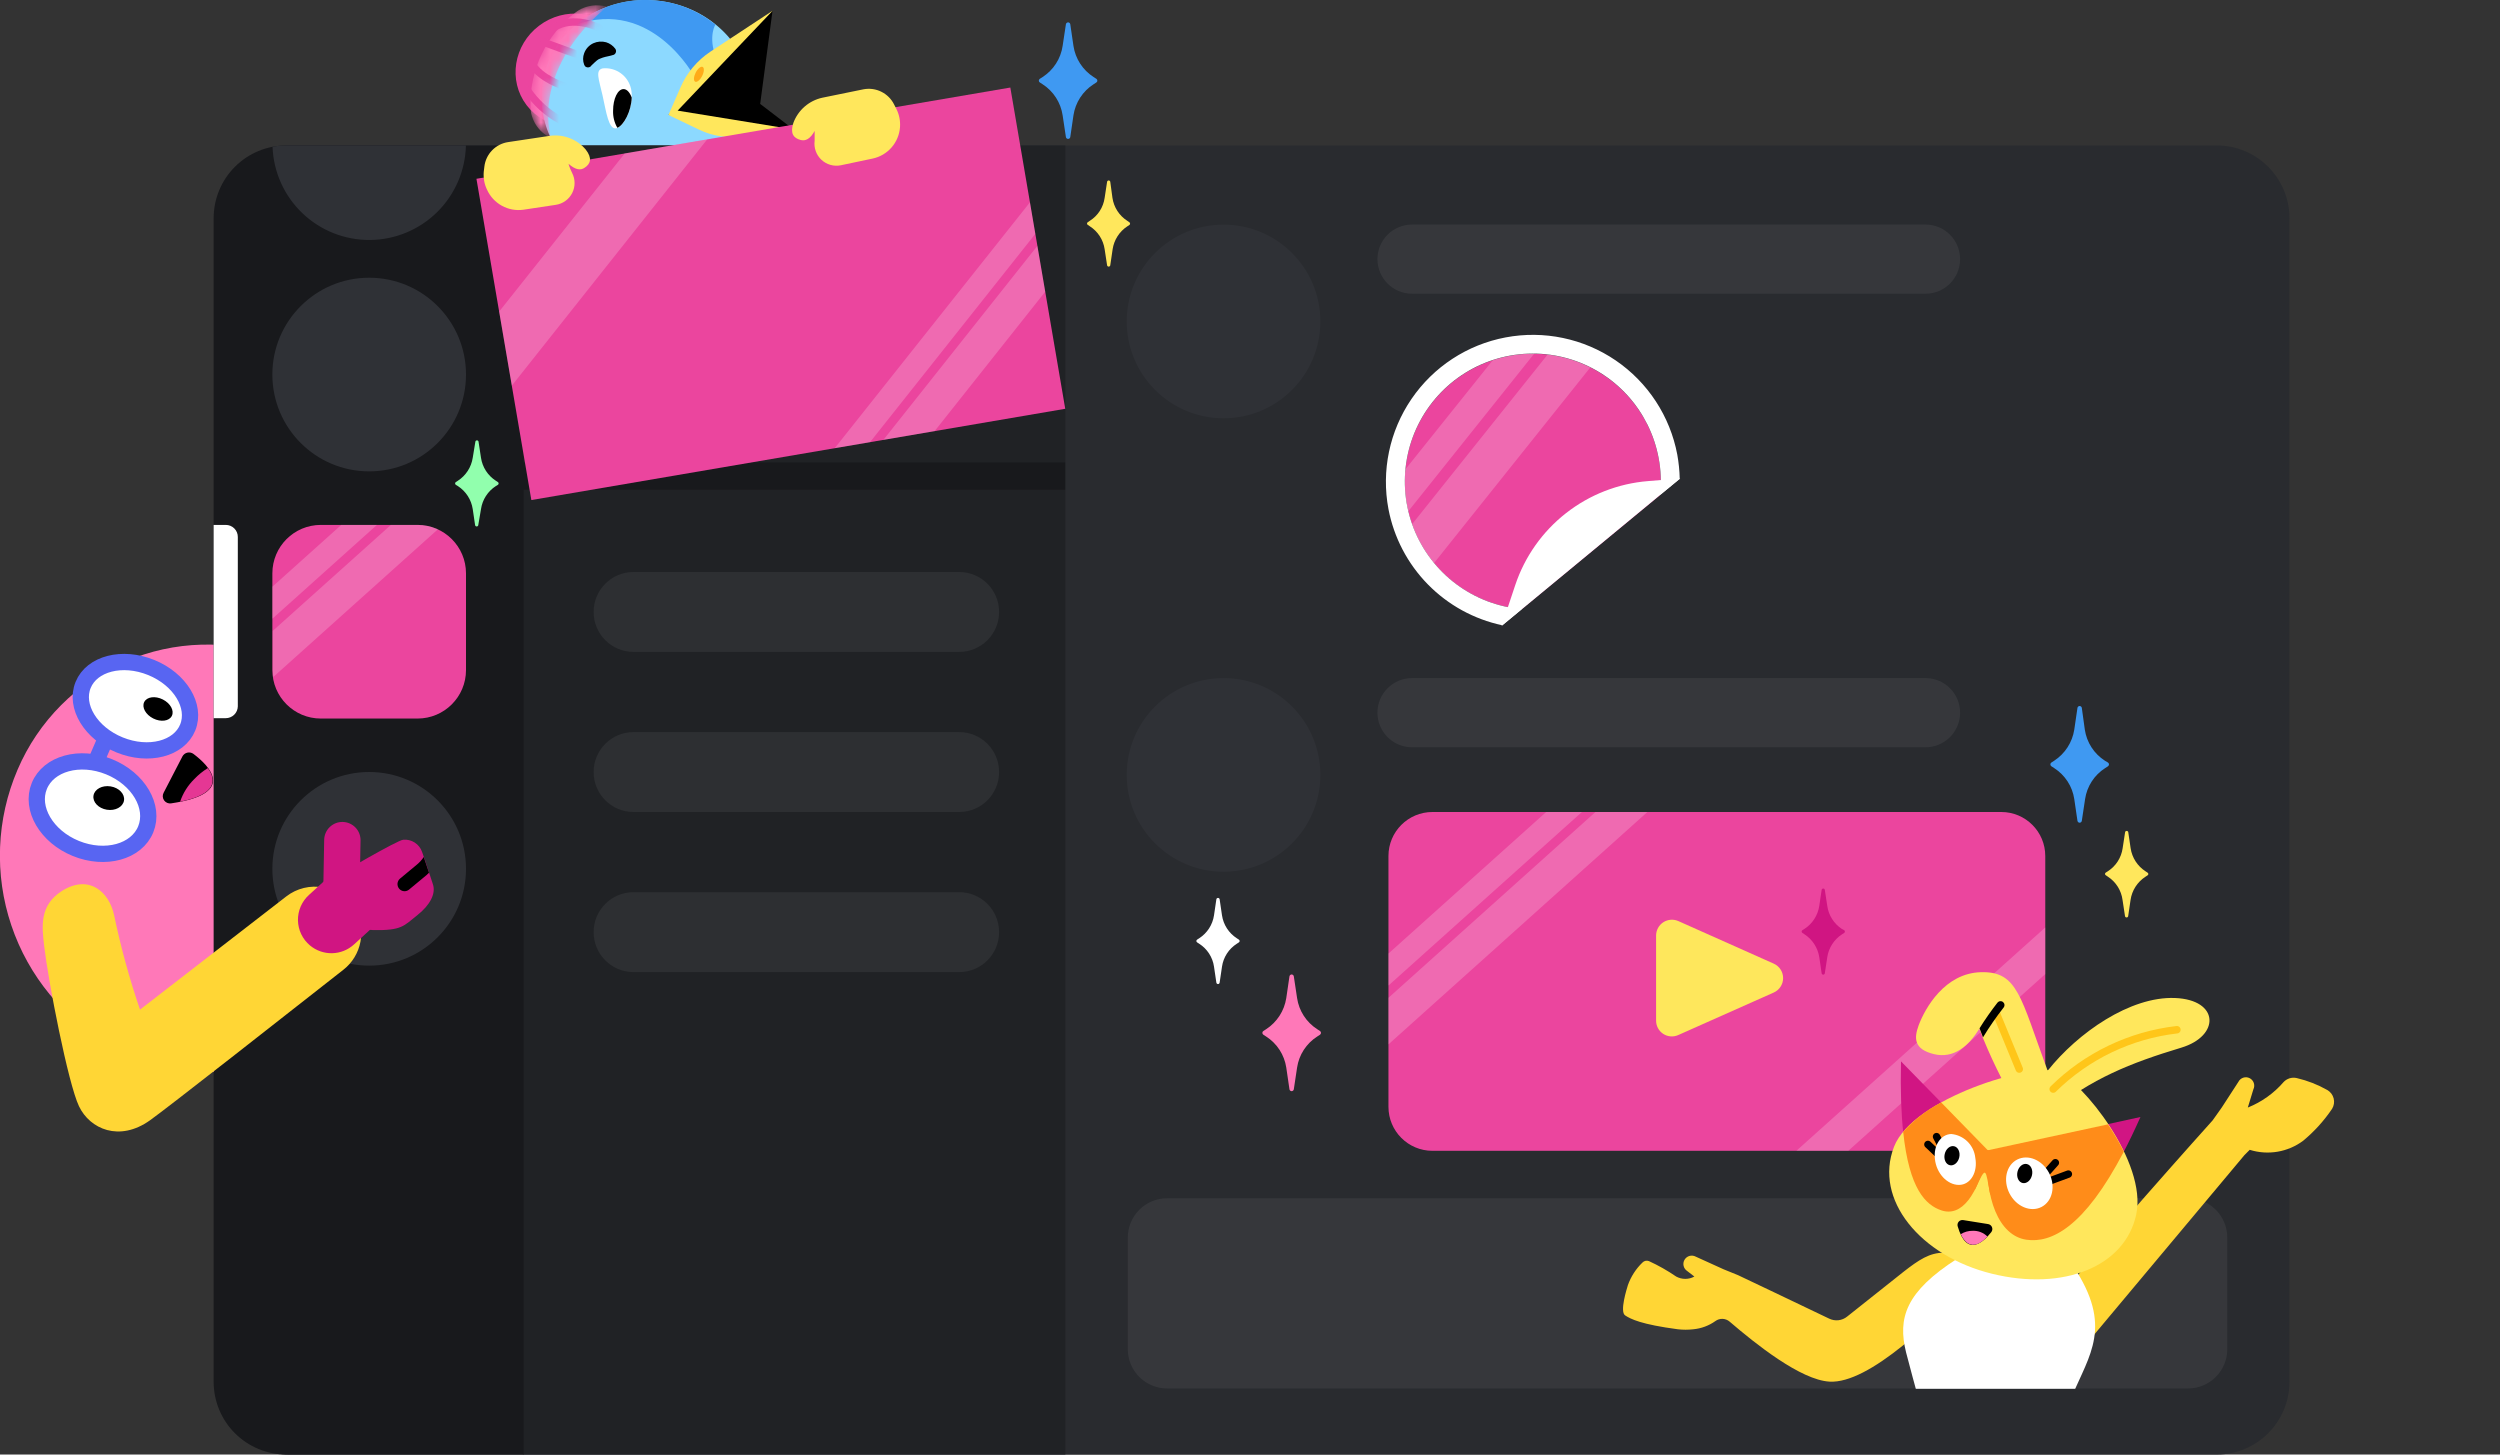 <svg width="275" height="160" viewBox="0 0 275 160" fill="none" xmlns="http://www.w3.org/2000/svg">
<rect x="0" y="0" width="275" height="160" fill="#333333" stroke="none"/>
<g clip-path="url(#clip0)">
<path d="M66.688 12.585C69.492 10.46 70.109 6.554 68.068 3.86C66.026 1.166 62.098 0.705 59.294 2.831C56.491 4.956 55.873 8.862 57.914 11.556C59.956 14.249 63.884 14.71 66.688 12.585Z" fill="#EB459F"/>
<path d="M82.746 11.874C83.277 5.917 78.525 0.625 72.133 0.056C65.741 -0.513 60.129 3.855 59.598 9.812C59.067 15.77 63.819 21.061 70.211 21.631C76.604 22.2 82.216 17.832 82.746 11.874Z" fill="#8CD9FF"/>
<path d="M72.1 0.05C74.516 0.259 76.814 1.186 78.7 2.71C78.48 2.99 77.83 4.76 79.15 7.14L76.4 8.45C76.4 8.45 71.73 -0.29 63.32 2.73C65.776 0.708 68.934 -0.256 72.1 0.05Z" fill="#3F99F2"/>
<path d="M84.98 1.17L83.62 11.43L87.25 14.21L73.53 12.65L84.98 1.17Z" fill="black"/>
<path d="M74.86 9.6C75.554 8.003 76.697 6.641 78.15 5.68L85 1.17L74.54 12.17L87.27 14.24L81.74 15C80.093 15.242 78.412 14.988 76.91 14.27L73.53 12.65L74.86 9.6Z" fill="#FFE75C"/>
<path d="M67.43 6.05C67.1 6.16 66.8 6.2 66.57 6.26C66.396 6.303 66.225 6.36 66.06 6.43C65.917 6.472 65.784 6.544 65.67 6.64C65.49 6.77 65.31 6.98 65.04 7.22L65 7.28C64.914 7.366 64.797 7.414 64.675 7.414C64.553 7.414 64.436 7.366 64.35 7.28C64.312 7.231 64.282 7.177 64.26 7.12C64.101 6.712 64.101 6.258 64.26 5.85C64.436 5.369 64.796 4.977 65.26 4.76C65.706 4.557 66.208 4.518 66.68 4.65C67.079 4.776 67.429 5.024 67.68 5.36C67.748 5.455 67.777 5.572 67.76 5.688C67.744 5.804 67.683 5.909 67.59 5.98C67.551 6.011 67.507 6.035 67.46 6.05H67.43Z" fill="black"/>
<path d="M66.28 10.5C66.69 12.32 66.94 14.31 67.81 14.11C68.68 13.91 69.81 11.61 69.42 9.79C69.269 9.097 68.869 8.483 68.296 8.064C67.723 7.646 67.016 7.452 66.31 7.52C65.44 7.71 65.87 8.68 66.28 10.5Z" fill="white"/>
<path d="M77.237 8.354C77.464 7.906 77.488 7.461 77.291 7.362C77.094 7.262 76.75 7.545 76.523 7.993C76.296 8.442 76.272 8.886 76.469 8.986C76.666 9.085 77.01 8.803 77.237 8.354Z" fill="#FFAB18"/>
<mask id="mask0" style="mask-type:alpha" maskUnits="userSpaceOnUse" x="58" y="0" width="9" height="16">
<path d="M66.81 0.73C66.81 0.73 58.72 6.73 60.58 15.16C59.911 14.85 59.346 14.354 58.95 13.732C58.555 13.11 58.347 12.387 58.35 11.65C58.314 9.672 58.741 7.713 59.597 5.93C60.453 4.147 61.714 2.589 63.28 1.38C63.702 1.057 64.187 0.825 64.703 0.698C65.219 0.57 65.756 0.551 66.28 0.64L66.81 0.73Z" fill="#FF78B9"/>
</mask>
<g mask="url(#mask0)">
<path d="M66.81 0.73C66.81 0.73 58.72 6.73 60.58 15.16C59.911 14.85 59.346 14.354 58.95 13.732C58.555 13.11 58.347 12.387 58.35 11.65C58.314 9.672 58.741 7.713 59.597 5.93C60.453 4.147 61.714 2.589 63.28 1.38C63.702 1.057 64.187 0.825 64.703 0.698C65.219 0.57 65.756 0.551 66.28 0.64L66.81 0.73Z" fill="#FF78B9"/>
<path d="M65.88 3.06C65.88 3.06 63.07 1.62 60.88 3.06" stroke="#EB459F" stroke-width="0.82" stroke-miterlimit="10" stroke-linecap="round"/>
<path d="M63.72 6.08L59.82 4.65" stroke="#EB459F" stroke-width="0.82" stroke-miterlimit="10" stroke-linecap="round"/>
<path d="M62.11 9.5C61.93 9.43 59.45 8.67 58.51 7.02" stroke="#EB459F" stroke-width="0.82" stroke-miterlimit="10" stroke-linecap="round"/>
<path d="M58 9.9C58.913 11.265 60.141 12.389 61.58 13.18" stroke="#EB459F" stroke-width="0.82" stroke-miterlimit="10" stroke-linecap="round"/>
</g>
<path d="M69.49 10.73C69.28 10.17 68.96 9.8 68.59 9.8C67.95 9.8 67.44 10.86 67.44 12.17C67.414 12.832 67.577 13.487 67.91 14.06C68.61 13.78 69.44 12.25 69.49 10.73Z" fill="black"/>
<path d="M30.63 72.31C33.644 73.454 36.393 75.197 38.713 77.435C41.032 79.673 42.873 82.359 44.123 85.33C45.373 88.301 46.007 91.495 45.986 94.718C45.965 97.941 45.289 101.126 44 104.08C42.777 107.018 40.943 109.663 38.622 111.84C36.3 114.016 33.543 115.676 30.533 116.708C27.522 117.74 24.327 118.122 21.158 117.827C17.989 117.533 14.919 116.569 12.15 115C7.014 112.087 3.132 107.383 1.246 101.787C-0.639 96.192 -0.396 90.097 1.93 84.67C4.213 79.32 8.466 75.053 13.809 72.752C19.151 70.451 25.174 70.293 30.63 72.31Z" fill="#FF78B8"/>
<path d="M20.649 80.021C21.605 77.667 19.805 74.713 16.627 73.422C13.45 72.131 10.099 72.992 9.143 75.346C8.186 77.7 9.987 80.654 13.165 81.945C16.342 83.236 19.693 82.374 20.649 80.021Z" fill="white" stroke="#5865F2" stroke-width="1.79" stroke-miterlimit="10"/>
<path d="M16.033 91.219C17.041 88.738 15.237 85.661 12.003 84.347C8.77 83.033 5.331 83.98 4.323 86.462C3.314 88.943 5.119 92.02 8.352 93.334C11.586 94.648 15.025 93.701 16.033 91.219Z" fill="white" stroke="#5865F2" stroke-width="1.79" stroke-miterlimit="10"/>
<path d="M13.64 88.059C13.755 87.35 13.097 86.654 12.17 86.503C11.243 86.352 10.399 86.805 10.284 87.513C10.169 88.222 10.826 88.919 11.753 89.069C12.68 89.22 13.524 88.768 13.64 88.059Z" fill="black"/>
<path d="M18.901 78.751C19.192 78.174 18.748 77.364 17.909 76.941C17.071 76.519 16.155 76.644 15.865 77.222C15.574 77.799 16.018 78.609 16.857 79.031C17.695 79.453 18.611 79.328 18.901 78.751Z" fill="black"/>
<path d="M10.57 83.72L11.69 81.13" stroke="#5865F2" stroke-width="1.79" stroke-miterlimit="10"/>
<path d="M18 87.2L20.07 83.2C20.126 83.097 20.203 83.006 20.297 82.935C20.391 82.864 20.499 82.814 20.613 82.789C20.728 82.763 20.847 82.762 20.962 82.787C21.077 82.811 21.186 82.86 21.28 82.93C22.95 84.19 26.15 87.28 18.83 88.37C18.683 88.394 18.532 88.375 18.394 88.317C18.257 88.26 18.138 88.165 18.052 88.043C17.965 87.921 17.915 87.778 17.905 87.629C17.896 87.48 17.929 87.331 18 87.2Z" fill="black"/>
<path d="M21.38 85.69C20.666 86.387 20.128 87.244 19.81 88.19C23.87 87.37 23.81 85.79 22.86 84.49C22.318 84.825 21.82 85.229 21.38 85.69Z" fill="#E53794"/>
<path d="M243.84 16H31.84C27.422 16 23.84 19.582 23.84 24V152C23.84 156.418 27.422 160 31.84 160H243.84C248.258 160 251.84 156.418 251.84 152V24C251.84 19.582 248.258 16 243.84 16Z" fill="#292B2F"/>
<path d="M117.19 16H57.51V160H117.19V16Z" fill="#202225"/>
<path d="M57.6 16H31.5C29.378 16 27.343 16.843 25.843 18.343C24.343 19.843 23.5 21.878 23.5 24V152C23.5 154.122 24.343 156.157 25.843 157.657C27.343 159.157 29.378 160 31.5 160H57.6V16Z" fill="#18191C"/>
<path d="M23.5 57.74H24.83C25.005 57.739 25.179 57.772 25.34 57.839C25.503 57.905 25.65 58.003 25.773 58.127C25.897 58.25 25.995 58.398 26.061 58.559C26.128 58.721 26.161 58.895 26.16 59.07V77.71C26.15 78.056 26.005 78.384 25.757 78.625C25.508 78.865 25.176 79 24.83 79H23.5V57.74Z" fill="white"/>
<path d="M45.93 57.74H35.29C32.346 57.74 29.96 60.126 29.96 63.07V73.71C29.96 76.654 32.346 79.04 35.29 79.04H45.93C48.874 79.04 51.26 76.654 51.26 73.71V63.07C51.26 60.126 48.874 57.74 45.93 57.74Z" fill="#EB459E"/>
<path d="M40.61 51.85C46.492 51.85 51.26 47.082 51.26 41.2C51.26 35.318 46.492 30.55 40.61 30.55C34.728 30.55 29.96 35.318 29.96 41.2C29.96 47.082 34.728 51.85 40.61 51.85Z" fill="#2F3136"/>
<path d="M134.59 46.01C140.472 46.01 145.24 41.242 145.24 35.36C145.24 29.478 140.472 24.71 134.59 24.71C128.708 24.71 123.94 29.478 123.94 35.36C123.94 41.242 128.708 46.01 134.59 46.01Z" fill="#2F3136"/>
<path d="M40.61 106.22C46.492 106.22 51.26 101.452 51.26 95.57C51.26 89.688 46.492 84.92 40.61 84.92C34.728 84.92 29.96 89.688 29.96 95.57C29.96 101.452 34.728 106.22 40.61 106.22Z" fill="#2F3136"/>
<path d="M31.5 16C30.99 15.999 30.48 16.049 29.98 16.15C30.082 18.915 31.257 21.532 33.256 23.445C35.255 25.358 37.921 26.417 40.688 26.397C43.455 26.378 46.105 25.281 48.077 23.34C50.049 21.399 51.187 18.766 51.25 16H31.5Z" fill="#2F3136"/>
<path d="M55 52.37H117.17" stroke="#18191C" stroke-width="3" stroke-miterlimit="10"/>
<path d="M240.68 131.81H128.38C125.994 131.81 124.06 133.744 124.06 136.13V148.41C124.06 150.796 125.994 152.73 128.38 152.73H240.68C243.066 152.73 245 150.796 245 148.41V136.13C245 133.744 243.066 131.81 240.68 131.81Z" fill="white" fill-opacity="0.06"/>
<path d="M211.8 24.7H155.33C153.226 24.7 151.52 26.404 151.52 28.505C151.52 30.607 153.226 32.31 155.33 32.31H211.8C213.904 32.31 215.61 30.607 215.61 28.505C215.61 26.404 213.904 24.7 211.8 24.7Z" fill="white" fill-opacity="0.06"/>
<path d="M211.8 74.59H155.33C153.226 74.59 151.52 76.294 151.52 78.395C151.52 80.496 153.226 82.2 155.33 82.2H211.8C213.904 82.2 215.61 80.496 215.61 78.395C215.61 76.294 213.904 74.59 211.8 74.59Z" fill="white" fill-opacity="0.06"/>
<path d="M105.35 29.89H82.06C79.635 29.89 77.67 31.855 77.67 34.28V34.29C77.67 36.715 79.635 38.68 82.06 38.68H105.35C107.774 38.68 109.74 36.715 109.74 34.29V34.28C109.74 31.855 107.774 29.89 105.35 29.89Z" fill="white" fill-opacity="0.06"/>
<path d="M105.51 62.92H69.69C67.266 62.92 65.3 64.885 65.3 67.31V67.32C65.3 69.745 67.266 71.71 69.69 71.71H105.51C107.935 71.71 109.9 69.745 109.9 67.32V67.31C109.9 64.885 107.935 62.92 105.51 62.92Z" fill="white" fill-opacity="0.06"/>
<path d="M105.51 80.53H69.69C67.266 80.53 65.3 82.496 65.3 84.92V84.93C65.3 87.355 67.266 89.32 69.69 89.32H105.51C107.935 89.32 109.9 87.355 109.9 84.93V84.92C109.9 82.496 107.935 80.53 105.51 80.53Z" fill="white" fill-opacity="0.06"/>
<path d="M105.51 98.14H69.69C67.266 98.14 65.3 100.105 65.3 102.53V102.54C65.3 104.965 67.266 106.93 69.69 106.93H105.51C107.935 106.93 109.9 104.965 109.9 102.54V102.53C109.9 100.105 107.935 98.14 105.51 98.14Z" fill="white" fill-opacity="0.06"/>
<path d="M134.59 95.89C140.472 95.89 145.24 91.122 145.24 85.24C145.24 79.358 140.472 74.59 134.59 74.59C128.708 74.59 123.94 79.358 123.94 85.24C123.94 91.122 128.708 95.89 134.59 95.89Z" fill="#2F3136"/>
<path d="M69.58 38.72C72.032 38.72 74.02 36.732 74.02 34.28C74.02 31.828 72.032 29.84 69.58 29.84C67.128 29.84 65.14 31.828 65.14 34.28C65.14 36.732 67.128 38.72 69.58 38.72Z" fill="white" fill-opacity="0.06"/>
<path opacity="0.2" d="M29.96 68.06L41.46 57.74H37.54L29.96 64.54V68.06Z" fill="white"/>
<path opacity="0.2" d="M45.94 57.74H43L30 69.4V73.71C30.008 73.961 30.031 74.212 30.07 74.46L48.17 58.22C47.47 57.902 46.709 57.738 45.94 57.74Z" fill="white"/>
<path d="M111.136 9.629L52.408 19.667L58.449 55.005L117.177 44.966L111.136 9.629Z" fill="#EB459E"/>
<path d="M220.14 89.32H157.57C154.897 89.32 152.73 91.487 152.73 94.16V121.75C152.73 124.423 154.897 126.59 157.57 126.59H220.14C222.813 126.59 224.98 124.423 224.98 121.75V94.16C224.98 91.487 222.813 89.32 220.14 89.32Z" fill="#EB459E"/>
<path d="M195.11 106L184.62 101.32C184.355 101.202 184.064 101.151 183.775 101.174C183.485 101.196 183.206 101.291 182.963 101.449C182.719 101.607 182.519 101.824 182.381 102.079C182.242 102.334 182.17 102.62 182.17 102.91V112.27C182.169 112.56 182.241 112.846 182.379 113.102C182.518 113.357 182.718 113.573 182.962 113.731C183.206 113.888 183.486 113.982 183.776 114.002C184.066 114.023 184.356 113.971 184.62 113.85L195.11 109.18C195.417 109.043 195.679 108.82 195.862 108.538C196.046 108.256 196.143 107.927 196.143 107.59C196.143 107.253 196.046 106.924 195.862 106.642C195.679 106.36 195.417 106.137 195.11 106Z" fill="#FEE75C"/>
<path opacity="0.2" d="M152.73 108.41L174.01 89.32H170.08L152.73 104.89V108.41Z" fill="white"/>
<path opacity="0.2" d="M152.73 114.88L181.21 89.32H175.5L152.73 109.76V114.88Z" fill="white"/>
<path opacity="0.2" d="M203.32 126.58L224.98 107.15V102.02L197.61 126.58H203.32Z" fill="white"/>
<path opacity="0.2" d="M95.7 48.64L113.88 25.73L113.29 22.26L91.82 49.3L95.7 48.64Z" fill="white"/>
<path opacity="0.2" d="M102.81 47.42L114.97 32.09L114.11 27.05L97.17 48.39L102.81 47.42Z" fill="white"/>
<path opacity="0.2" d="M54.91 34.27L56.3 42.42L77.8 15.32L68.72 16.88L54.91 34.27Z" fill="white"/>
<path d="M4.86 104.07C5.31 107.95 7.49 119.18 8.69 121.69C9.89 124.2 13.13 125.63 16.49 123.24C18.33 121.94 31.35 111.72 37.75 106.69C38.744 105.923 39.42 104.817 39.651 103.583C39.881 102.35 39.65 101.074 39 100C38.627 99.383 38.129 98.852 37.536 98.442C36.944 98.032 36.272 97.751 35.564 97.619C34.855 97.487 34.127 97.506 33.427 97.675C32.727 97.844 32.07 98.159 31.5 98.6L15.4 111.06C14.236 107.656 13.284 104.182 12.55 100.66C12 98.11 9.8 96.13 6.82 98C4.31 99.6 4.61 101.91 4.86 104.07Z" fill="#FFD635"/>
<path d="M34.1 104C34.784 104.57 35.651 104.873 36.541 104.853C37.431 104.833 38.283 104.491 38.94 103.89L43.14 100.04L37.45 95.28L34 98.43C33.606 98.783 33.293 99.216 33.082 99.7C32.87 100.185 32.766 100.709 32.775 101.238C32.785 101.766 32.908 102.287 33.137 102.763C33.365 103.24 33.694 103.662 34.1 104Z" fill="#D01582"/>
<path d="M37.21 96.23C37.21 96.23 43.72 92.41 44.36 92.37C44.801 92.331 45.242 92.439 45.615 92.678C45.988 92.917 46.271 93.273 46.42 93.69C47.05 95.44 47.33 96.45 47.62 97.27C47.96 98.27 47.34 99.54 45.88 100.69C44.42 101.84 44.23 102.37 41.03 102.31L37.64 102C37.273 101.97 36.919 101.851 36.609 101.652C36.298 101.454 36.042 101.182 35.861 100.861C35.681 100.54 35.581 100.18 35.572 99.812C35.563 99.444 35.645 99.079 35.81 98.75C36.208 97.874 36.676 97.031 37.21 96.23Z" fill="#D01582"/>
<path d="M39.497 99.729L36.038 99.666C35.971 99.665 35.905 99.65 35.843 99.623C35.782 99.597 35.727 99.558 35.68 99.51C35.634 99.462 35.597 99.405 35.572 99.342C35.548 99.28 35.536 99.213 35.537 99.147L35.66 92.378C35.67 91.847 35.89 91.343 36.272 90.974C36.653 90.606 37.166 90.405 37.696 90.414C38.227 90.424 38.731 90.644 39.099 91.026C39.468 91.407 39.669 91.92 39.66 92.45L39.527 99.729L39.497 99.729Z" fill="#D01582"/>
<path d="M47.19 96C47.04 95.52 46.86 95 46.61 94.27C46.411 94.574 46.169 94.847 45.89 95.08L44 96.65C43.843 96.784 43.745 96.974 43.726 97.18C43.707 97.385 43.77 97.59 43.9 97.75C43.966 97.829 44.046 97.895 44.137 97.943C44.228 97.991 44.328 98.021 44.43 98.03C44.532 98.04 44.635 98.028 44.733 97.998C44.831 97.967 44.922 97.916 45 97.85L46.93 96.25L47.19 96Z" fill="black"/>
<path d="M98.61 12L98.34 11.47C98.036 10.871 97.546 10.387 96.944 10.09C96.342 9.792 95.66 9.698 95 9.82L90.45 10.75C89.73 10.908 89.061 11.244 88.506 11.728C87.95 12.212 87.525 12.829 87.27 13.52C86.9 14.67 87.27 15.19 88.08 15.4C88.6 15.54 89.14 15.28 89.61 14.4C89.61 14.52 89.61 15.4 89.61 15.49C89.559 15.872 89.601 16.261 89.731 16.624C89.861 16.987 90.075 17.314 90.357 17.577C90.639 17.84 90.98 18.032 91.35 18.137C91.722 18.242 92.112 18.257 92.49 18.18L96 17.44C96.805 17.267 97.531 16.839 98.072 16.219C98.613 15.599 98.939 14.82 99 14C99.053 13.31 98.918 12.619 98.61 12Z" fill="#FFE75C"/>
<path d="M53.21 18.92L53.28 18.33C53.358 17.654 53.658 17.023 54.132 16.535C54.605 16.047 55.227 15.729 55.9 15.63L60.49 14.94C61.221 14.841 61.965 14.927 62.653 15.191C63.342 15.454 63.953 15.888 64.43 16.45C65.17 17.4 64.96 18.03 64.31 18.45C63.87 18.76 63.31 18.7 62.54 18.02C62.54 18.15 62.87 18.93 62.93 19.02C63.108 19.361 63.202 19.74 63.203 20.125C63.206 20.509 63.116 20.889 62.942 21.232C62.768 21.576 62.514 21.872 62.203 22.098C61.891 22.324 61.53 22.472 61.15 22.53L57.57 23.07C56.754 23.184 55.923 23.03 55.202 22.631C54.481 22.233 53.908 21.611 53.57 20.86C53.279 20.257 53.155 19.587 53.21 18.92Z" fill="#FFE75C"/>
<path d="M154.77 55.59C154.08 51.919 154.877 48.125 156.985 45.042C159.093 41.959 162.339 39.84 166.01 39.15C169.681 38.46 173.475 39.257 176.558 41.365C179.641 43.473 181.76 46.719 182.45 50.39C182.705 51.728 182.762 53.096 182.62 54.45L167.4 67C164.337 66.739 161.445 65.482 159.164 63.421C156.883 61.361 155.34 58.61 154.77 55.59Z" fill="#EB459E"/>
<path d="M152.73 56C151.934 51.787 152.845 47.431 155.261 43.889C157.678 40.347 161.402 37.911 165.615 37.115C169.828 36.319 174.185 37.23 177.726 39.646C181.268 42.063 183.704 45.787 184.5 50C184.659 50.882 184.75 51.774 184.77 52.67L182.62 54.44C182.762 53.086 182.705 51.718 182.45 50.38C181.967 47.803 180.774 45.411 179.006 43.475C177.237 41.539 174.962 40.136 172.439 39.423C169.915 38.71 167.243 38.715 164.723 39.44C162.202 40.164 159.934 41.578 158.174 43.521C156.414 45.465 155.231 47.862 154.76 50.441C154.289 53.021 154.547 55.681 155.506 58.122C156.465 60.562 158.087 62.687 160.188 64.255C162.29 65.824 164.787 66.775 167.4 67L165.25 68.78C162.137 68.118 159.289 66.553 157.062 64.279C154.834 62.006 153.328 59.126 152.73 56Z" fill="white"/>
<path d="M181.29 52.92L184.82 52.63L182.39 54.63L168.11 66.43L165.18 68.85L166.68 64.35C167.727 61.223 169.671 58.472 172.268 56.441C174.865 54.408 178.003 53.184 181.29 52.92Z" fill="white"/>
<path opacity="0.2" d="M166 39.15C165.391 39.273 164.79 39.434 164.2 39.63L154.59 51.63C154.463 52.941 154.52 54.264 154.76 55.56C154.76 55.79 154.86 56.01 154.92 56.23L168.78 38.88C167.847 38.881 166.916 38.971 166 39.15Z" fill="white"/>
<path opacity="0.2" d="M155.33 57.66C155.876 59.217 156.692 60.666 157.74 61.94L174.93 40.42C173.462 39.677 171.874 39.196 170.24 39L155.33 57.66Z" fill="white"/>
<path d="M124 24.29C123.564 24.011 123.193 23.641 122.912 23.206C122.631 22.772 122.446 22.282 122.37 21.77L122.13 20C122.123 19.958 122.101 19.919 122.068 19.892C122.035 19.864 121.993 19.849 121.95 19.85C121.909 19.852 121.869 19.868 121.838 19.895C121.807 19.922 121.787 19.959 121.78 20L121.51 21.77C121.437 22.283 121.254 22.774 120.973 23.21C120.691 23.645 120.318 24.013 119.88 24.29L119.66 24.44C119.632 24.454 119.609 24.475 119.593 24.502C119.577 24.528 119.569 24.559 119.57 24.59C119.569 24.621 119.577 24.652 119.593 24.678C119.609 24.705 119.632 24.726 119.66 24.74L119.88 24.89C120.316 25.169 120.688 25.538 120.969 25.973C121.25 26.407 121.435 26.898 121.51 27.41L121.78 29.18C121.787 29.221 121.807 29.258 121.838 29.285C121.869 29.312 121.909 29.328 121.95 29.33C121.993 29.331 122.035 29.316 122.068 29.288C122.101 29.261 122.123 29.222 122.13 29.18L122.39 27.41C122.468 26.902 122.651 26.416 122.929 25.984C123.206 25.552 123.571 25.182 124 24.9L124.23 24.75C124.255 24.733 124.275 24.711 124.289 24.685C124.303 24.659 124.31 24.63 124.31 24.6C124.31 24.57 124.303 24.541 124.289 24.515C124.275 24.489 124.255 24.466 124.23 24.45L124 24.29Z" fill="#FFE75C"/>
<path d="M236 95.84C235.565 95.557 235.195 95.186 234.914 94.75C234.633 94.314 234.447 93.823 234.37 93.31L234.11 91.55C234.105 91.507 234.083 91.467 234.05 91.439C234.016 91.411 233.973 91.397 233.93 91.4C233.888 91.4 233.848 91.415 233.816 91.442C233.785 91.47 233.765 91.508 233.76 91.55L233.49 93.31C233.416 93.824 233.232 94.316 232.951 94.753C232.67 95.19 232.298 95.56 231.86 95.84L231.64 95.98C231.613 95.995 231.591 96.017 231.575 96.043C231.56 96.07 231.551 96.099 231.55 96.13C231.549 96.161 231.557 96.192 231.573 96.218C231.589 96.245 231.612 96.266 231.64 96.28L231.86 96.43C232.3 96.715 232.674 97.092 232.953 97.536C233.233 97.98 233.413 98.48 233.48 99L233.75 100.77C233.755 100.812 233.775 100.85 233.806 100.877C233.838 100.905 233.878 100.92 233.92 100.92C233.963 100.923 234.006 100.909 234.04 100.881C234.073 100.853 234.095 100.813 234.1 100.77L234.36 99C234.434 98.481 234.619 97.984 234.902 97.542C235.185 97.101 235.56 96.725 236 96.44L236.23 96.29C236.256 96.274 236.278 96.252 236.293 96.226C236.309 96.2 236.318 96.17 236.32 96.14C236.317 96.11 236.308 96.081 236.292 96.055C236.277 96.029 236.255 96.007 236.23 95.99L236 95.84Z" fill="#FFE75C"/>
<path d="M136.05 103.21C135.615 102.93 135.244 102.56 134.963 102.126C134.682 101.691 134.497 101.202 134.42 100.69L134.16 98.92C134.153 98.878 134.131 98.839 134.098 98.812C134.065 98.784 134.023 98.769 133.98 98.77C133.937 98.769 133.895 98.784 133.862 98.812C133.829 98.839 133.807 98.878 133.8 98.92L133.54 100.69C133.463 101.202 133.278 101.691 132.997 102.126C132.716 102.56 132.345 102.93 131.91 103.21L131.68 103.36C131.655 103.376 131.635 103.399 131.621 103.425C131.607 103.451 131.6 103.48 131.6 103.51C131.6 103.54 131.607 103.569 131.621 103.595C131.635 103.621 131.655 103.644 131.68 103.66L131.91 103.81C132.347 104.088 132.719 104.457 133 104.892C133.282 105.327 133.466 105.817 133.54 106.33L133.8 108.09C133.807 108.133 133.829 108.173 133.861 108.202C133.894 108.231 133.936 108.248 133.98 108.25C134.024 108.248 134.066 108.231 134.099 108.202C134.131 108.173 134.153 108.133 134.16 108.09L134.42 106.33C134.495 105.817 134.679 105.327 134.96 104.892C135.241 104.457 135.613 104.088 136.05 103.81L136.28 103.66C136.305 103.644 136.325 103.621 136.339 103.595C136.353 103.569 136.36 103.54 136.36 103.51C136.36 103.48 136.353 103.451 136.339 103.425C136.325 103.399 136.305 103.376 136.28 103.36L136.05 103.21Z" fill="white"/>
<path d="M54.54 52.88C54.105 52.6 53.734 52.23 53.453 51.796C53.172 51.361 52.987 50.872 52.91 50.36L52.64 48.59C52.635 48.548 52.615 48.51 52.584 48.483C52.552 48.455 52.512 48.44 52.47 48.44C52.426 48.437 52.384 48.451 52.35 48.479C52.317 48.507 52.295 48.547 52.29 48.59L52 50.36C51.921 50.871 51.735 51.36 51.454 51.794C51.173 52.228 50.804 52.599 50.37 52.88L50.14 53.03C50.115 53.047 50.095 53.069 50.081 53.095C50.067 53.121 50.06 53.15 50.06 53.18C50.061 53.209 50.069 53.238 50.082 53.264C50.096 53.291 50.116 53.313 50.14 53.33L50.37 53.47C50.805 53.753 51.175 54.124 51.456 54.56C51.737 54.996 51.923 55.487 52 56L52.26 57.76C52.265 57.803 52.287 57.843 52.32 57.871C52.354 57.899 52.397 57.913 52.44 57.91C52.482 57.91 52.522 57.895 52.554 57.867C52.585 57.84 52.605 57.801 52.61 57.76L52.91 56C52.986 55.486 53.17 54.995 53.451 54.559C53.733 54.122 54.104 53.751 54.54 53.47L54.77 53.33C54.794 53.313 54.814 53.291 54.828 53.264C54.842 53.238 54.849 53.209 54.85 53.18C54.85 53.15 54.843 53.121 54.829 53.095C54.815 53.069 54.795 53.047 54.77 53.03L54.54 52.88Z" fill="#91FFAD"/>
<path d="M120.29 8.47C119.7 8.09 119.197 7.588 118.816 6.998C118.435 6.409 118.184 5.744 118.08 5.05L117.73 2.66C117.719 2.604 117.689 2.554 117.645 2.518C117.602 2.482 117.547 2.461 117.49 2.46C117.433 2.461 117.379 2.482 117.335 2.518C117.291 2.554 117.261 2.604 117.25 2.66L116.89 5.05C116.788 5.744 116.538 6.408 116.159 6.997C115.78 7.587 115.279 8.089 114.69 8.47L114.38 8.67C114.347 8.692 114.319 8.721 114.3 8.756C114.281 8.791 114.27 8.83 114.27 8.87C114.269 8.91 114.279 8.95 114.298 8.985C114.318 9.02 114.346 9.049 114.38 9.07L114.69 9.27C115.279 9.651 115.78 10.153 116.159 10.743C116.538 11.332 116.788 11.996 116.89 12.69L117.25 15.08C117.26 15.136 117.289 15.188 117.333 15.224C117.377 15.261 117.433 15.281 117.49 15.28C117.547 15.281 117.603 15.261 117.647 15.224C117.691 15.188 117.721 15.136 117.73 15.08L118.08 12.69C118.184 11.996 118.435 11.331 118.816 10.742C119.197 10.152 119.7 9.65 120.29 9.27L120.6 9.07C120.634 9.049 120.662 9.02 120.682 8.985C120.701 8.95 120.711 8.91 120.71 8.87C120.71 8.83 120.7 8.791 120.68 8.756C120.661 8.721 120.634 8.692 120.6 8.67L120.29 8.47Z" fill="#3F99F2"/>
<path d="M231.54 83.68C230.949 83.3 230.447 82.799 230.065 82.209C229.684 81.619 229.434 80.955 229.33 80.26L229 77.87C228.991 77.812 228.962 77.76 228.918 77.722C228.874 77.683 228.818 77.662 228.76 77.66C228.702 77.662 228.646 77.683 228.602 77.722C228.558 77.76 228.529 77.812 228.52 77.87L228.17 80.26C228.062 80.953 227.81 81.616 227.429 82.205C227.048 82.794 226.548 83.297 225.96 83.68L225.65 83.88C225.616 83.901 225.588 83.93 225.569 83.965C225.549 84.001 225.539 84.04 225.54 84.08C225.54 84.121 225.549 84.162 225.569 84.199C225.588 84.236 225.616 84.267 225.65 84.29L225.96 84.49C226.55 84.868 227.052 85.368 227.434 85.956C227.815 86.544 228.066 87.207 228.17 87.9L228.52 90.29C228.529 90.347 228.558 90.4 228.602 90.438C228.646 90.477 228.702 90.498 228.76 90.5C228.818 90.498 228.874 90.477 228.918 90.438C228.962 90.4 228.991 90.347 229 90.29L229.36 87.9C229.462 87.206 229.713 86.543 230.094 85.955C230.475 85.366 230.979 84.867 231.57 84.49L231.88 84.29C231.913 84.266 231.94 84.234 231.959 84.198C231.978 84.161 231.989 84.121 231.99 84.08C231.988 84.04 231.977 84.002 231.958 83.967C231.939 83.933 231.912 83.903 231.88 83.88L231.54 83.68Z" fill="#3F99F2"/>
<path d="M144.89 113.21C144.299 112.83 143.796 112.329 143.415 111.739C143.034 111.149 142.783 110.485 142.68 109.79L142.32 107.4C142.311 107.343 142.282 107.29 142.238 107.252C142.194 107.213 142.138 107.192 142.08 107.19C142.022 107.192 141.966 107.213 141.922 107.252C141.878 107.29 141.849 107.343 141.84 107.4L141.49 109.79C141.382 110.483 141.13 111.146 140.749 111.735C140.368 112.324 139.868 112.827 139.28 113.21L138.97 113.41C138.936 113.431 138.908 113.46 138.888 113.495C138.869 113.53 138.859 113.57 138.86 113.61C138.859 113.651 138.869 113.692 138.888 113.729C138.908 113.766 138.936 113.797 138.97 113.82L139.28 114.02C139.869 114.399 140.371 114.899 140.752 115.487C141.133 116.075 141.384 116.737 141.49 117.43L141.84 119.82C141.849 119.877 141.878 119.93 141.922 119.968C141.966 120.007 142.022 120.028 142.08 120.03C142.138 120.028 142.194 120.007 142.238 119.968C142.282 119.93 142.311 119.877 142.32 119.82L142.68 117.43C142.784 116.737 143.034 116.074 143.416 115.486C143.797 114.897 144.299 114.398 144.89 114.02L145.2 113.82C145.233 113.796 145.26 113.764 145.279 113.728C145.298 113.691 145.309 113.651 145.31 113.61C145.308 113.57 145.297 113.532 145.278 113.497C145.259 113.463 145.232 113.433 145.2 113.41L144.89 113.21Z" fill="#FF78B8"/>
<path d="M256 119.9C254.951 119.306 253.823 118.865 252.65 118.59C252.392 118.528 252.122 118.535 251.867 118.61C251.613 118.686 251.382 118.827 251.2 119.02C250.13 120.259 248.779 121.222 247.26 121.83L247.87 119.83C247.979 119.611 247.996 119.358 247.918 119.127C247.84 118.895 247.674 118.704 247.455 118.595C247.236 118.486 246.983 118.469 246.751 118.547C246.52 118.625 246.329 118.791 246.22 119.01L244.39 121.83L243.39 123.24C243.39 123.24 228.89 139.39 227.39 141.86L229.79 147.49L246.89 127.06L247.47 126.48C248.459 126.791 249.508 126.862 250.53 126.688C251.553 126.514 252.519 126.1 253.35 125.48C254.571 124.467 255.642 123.285 256.53 121.97C256.634 121.8 256.703 121.611 256.732 121.414C256.762 121.217 256.752 121.016 256.702 120.823C256.653 120.63 256.565 120.449 256.445 120.29C256.324 120.132 256.173 119.999 256 119.9Z" fill="#FFD635"/>
<path d="M208 141L203.19 144.82C202.913 145.046 202.577 145.187 202.223 145.226C201.868 145.265 201.509 145.2 201.19 145.04C198.58 143.78 191.19 140.27 191.19 140.27L189.59 139.62L186.53 138.23C186.321 138.117 186.077 138.089 185.848 138.152C185.619 138.215 185.423 138.365 185.302 138.569C185.18 138.773 185.142 139.016 185.196 139.247C185.25 139.479 185.391 139.68 185.59 139.81L186.38 140.42C186.074 140.588 185.73 140.676 185.38 140.676C185.031 140.676 184.687 140.588 184.38 140.42C183.431 139.768 182.427 139.2 181.38 138.72C181.259 138.673 181.127 138.663 181.001 138.691C180.874 138.72 180.759 138.786 180.67 138.88C179.952 139.572 179.405 140.421 179.07 141.36C178.95 141.75 178.15 144.28 178.76 144.69C179.37 145.1 180.56 145.69 184.56 146.22C185.128 146.285 185.702 146.285 186.27 146.22C187.142 146.137 187.976 145.827 188.69 145.32C188.92 145.151 189.2 145.064 189.486 145.075C189.771 145.086 190.044 145.194 190.26 145.38C193.09 147.81 198.08 151.81 201.26 151.98C205.52 152.22 212.7 145.48 218.26 139.27C213.15 136.58 212 137.83 208 141Z" fill="#FFD635"/>
<path d="M202.6 102.18C202.169 101.896 201.804 101.523 201.528 101.087C201.252 100.651 201.072 100.161 201 99.65L200.73 97.89C200.725 97.849 200.705 97.81 200.674 97.782C200.642 97.755 200.602 97.74 200.56 97.74C200.516 97.737 200.473 97.751 200.44 97.779C200.406 97.807 200.385 97.847 200.38 97.89L200.12 99.65C200.042 100.163 199.857 100.654 199.576 101.09C199.295 101.526 198.925 101.897 198.49 102.18L198.26 102.32C198.236 102.337 198.216 102.36 198.202 102.386C198.188 102.412 198.181 102.44 198.18 102.47C198.18 102.5 198.187 102.529 198.201 102.555C198.215 102.581 198.235 102.604 198.26 102.62L198.49 102.77C198.924 103.051 199.293 103.421 199.574 103.856C199.855 104.29 200.041 104.779 200.12 105.29L200.38 107.06C200.385 107.103 200.406 107.143 200.44 107.171C200.473 107.199 200.516 107.213 200.56 107.21C200.602 107.21 200.642 107.195 200.674 107.167C200.705 107.14 200.725 107.102 200.73 107.06L201 105.29C201.077 104.778 201.262 104.289 201.543 103.854C201.824 103.42 202.195 103.05 202.63 102.77L202.86 102.62C202.885 102.604 202.905 102.581 202.919 102.555C202.933 102.529 202.94 102.5 202.94 102.47C202.939 102.44 202.932 102.412 202.918 102.386C202.904 102.36 202.884 102.337 202.86 102.32L202.6 102.18Z" fill="#D01582"/>
<path d="M215.35 138.42L227.16 138.02C232.47 145.08 230.25 148.34 228.27 152.77H210.74C210.74 152.77 210.15 150.63 209.67 148.77C208.73 145 209.59 142.09 215.35 138.42Z" fill="white"/>
<path d="M218.67 126.53L235.45 122.87C230.25 134.59 225.97 136.81 222.91 136.37C219.85 135.93 218.26 131.74 218.67 126.53Z" fill="#D11583"/>
<path d="M218.67 126.53L209.11 116.75C208.81 129.61 211.31 132.36 213.52 133.13C215.73 133.9 217.6 131.58 218.67 126.53Z" fill="#D11583"/>
<path d="M208.34 126.15C210.42 120.77 223.54 116.89 226.27 117.89C229 118.89 236.2 127.82 234.99 133.57C233.78 139.32 226.99 142.05 219.11 140.11C211.23 138.17 206.1 131.94 208.34 126.15Z" fill="#FFE75C"/>
<path d="M225.57 122.3C230.07 118.65 234.31 116.94 239.95 115.24C244.22 113.95 244.15 109.97 239.24 109.78C234.33 109.59 228.57 113.59 225.24 117.78C222.24 109.65 221.96 106.85 217.93 106.94C213.9 107.03 211.75 110.94 211.06 112.76C210.52 114.22 210.53 115.41 212.72 115.95C214.91 116.49 216.56 115.06 217.72 113.16C218.868 116.131 220.263 119.001 221.89 121.74C223 123.48 223.54 124 225.57 122.3Z" fill="#FFE75C"/>
<path d="M222.12 117.6L219.55 111.35" stroke="#FFC619" stroke-width="0.82" stroke-miterlimit="10" stroke-linecap="round"/>
<path d="M218.66 126.53C218.25 131.74 219.85 135.93 222.91 136.37C225.6 136.76 229.24 135.08 233.62 126.68C233.106 125.641 232.521 124.639 231.87 123.68L218.66 126.53Z" fill="#FF8C19"/>
<path d="M209.35 124.5C210.01 130.84 211.85 132.55 213.52 133.13C215.73 133.9 217.6 131.58 218.66 126.53L213.53 121.27C211.952 122.084 210.536 123.178 209.35 124.5Z" fill="#FF8C19"/>
<path d="M213.76 126.45L213.02 125.03" stroke="black" stroke-width="0.82" stroke-linecap="round" stroke-linejoin="round"/>
<path d="M213.46 127.2L212.07 125.89" stroke="black" stroke-width="0.82" stroke-linecap="round" stroke-linejoin="round"/>
<path d="M224.77 129.38L226.09 127.9" stroke="black" stroke-width="0.82" stroke-linecap="round" stroke-linejoin="round"/>
<path d="M224.65 130.21L227.52 129.15" stroke="black" stroke-width="0.82" stroke-linecap="round" stroke-linejoin="round"/>
<path d="M224.566 132.766C225.769 132.147 226.144 130.479 225.404 129.04C224.664 127.601 223.088 126.936 221.885 127.555C220.682 128.174 220.307 129.842 221.047 131.281C221.787 132.72 223.362 133.385 224.566 132.766Z" fill="white"/>
<path d="M212.84 127.49C212.67 126 213.47 124.79 214.63 124.74C215.304 124.801 215.936 125.093 216.419 125.567C216.902 126.041 217.206 126.667 217.28 127.34C217.58 128.93 216.77 130.34 215.48 130.34C214.19 130.34 213 129.06 212.84 127.49Z" fill="white"/>
<path d="M215.518 127.308C215.646 126.731 215.392 126.184 214.95 126.085C214.508 125.987 214.045 126.374 213.917 126.951C213.788 127.528 214.042 128.076 214.484 128.174C214.926 128.272 215.389 127.885 215.518 127.308Z" fill="black"/>
<path d="M223.52 129.266C223.649 128.689 223.395 128.141 222.953 128.043C222.511 127.944 222.048 128.332 221.92 128.909C221.791 129.486 222.045 130.033 222.487 130.132C222.929 130.23 223.392 129.842 223.52 129.266Z" fill="black"/>
<path d="M215.35 134.91C216.35 138.33 218.18 136.64 219.05 135.52C219.106 135.444 219.142 135.356 219.154 135.262C219.166 135.169 219.154 135.074 219.119 134.987C219.083 134.9 219.027 134.823 218.953 134.764C218.88 134.705 218.793 134.666 218.7 134.65L215.96 134.21C215.868 134.193 215.773 134.201 215.685 134.232C215.596 134.262 215.517 134.316 215.456 134.386C215.394 134.457 215.352 134.542 215.334 134.634C215.315 134.726 215.321 134.821 215.35 134.91Z" fill="black"/>
<path d="M219.73 110.28C219.767 110.237 219.812 110.201 219.862 110.175C219.913 110.149 219.968 110.133 220.025 110.129C220.081 110.124 220.138 110.131 220.192 110.148C220.247 110.165 220.297 110.193 220.34 110.23C220.383 110.267 220.419 110.312 220.445 110.362C220.471 110.413 220.487 110.468 220.491 110.525C220.496 110.581 220.489 110.638 220.472 110.692C220.455 110.746 220.427 110.797 220.39 110.84C219.571 111.883 218.816 112.975 218.13 114.11L217.75 113.11C218.36 112.133 219.021 111.188 219.73 110.28Z" fill="black"/>
<path d="M239.46 113.27C234.321 113.864 229.529 116.163 225.85 119.8" stroke="#FFC619" stroke-width="0.82" stroke-miterlimit="10" stroke-linecap="round"/>
<path d="M218.92 131.39C218.37 128.52 218.53 128.09 217.25 130.85L217 130.78L218.05 126.5H218.66L219.87 127.13L219.24 131.38L218.92 131.39Z" fill="#FF8C19"/>
<path d="M217 135.39C216.533 135.38 216.074 135.509 215.68 135.76C216.57 137.63 217.79 136.9 218.62 136.02C218.408 135.809 218.155 135.644 217.876 135.536C217.597 135.427 217.299 135.378 217 135.39Z" fill="#FF78B8"/>
</g>
<defs>
<clipPath id="clip0">
<rect width="275" height="160" fill="white"/>
</clipPath>
</defs>
</svg>
